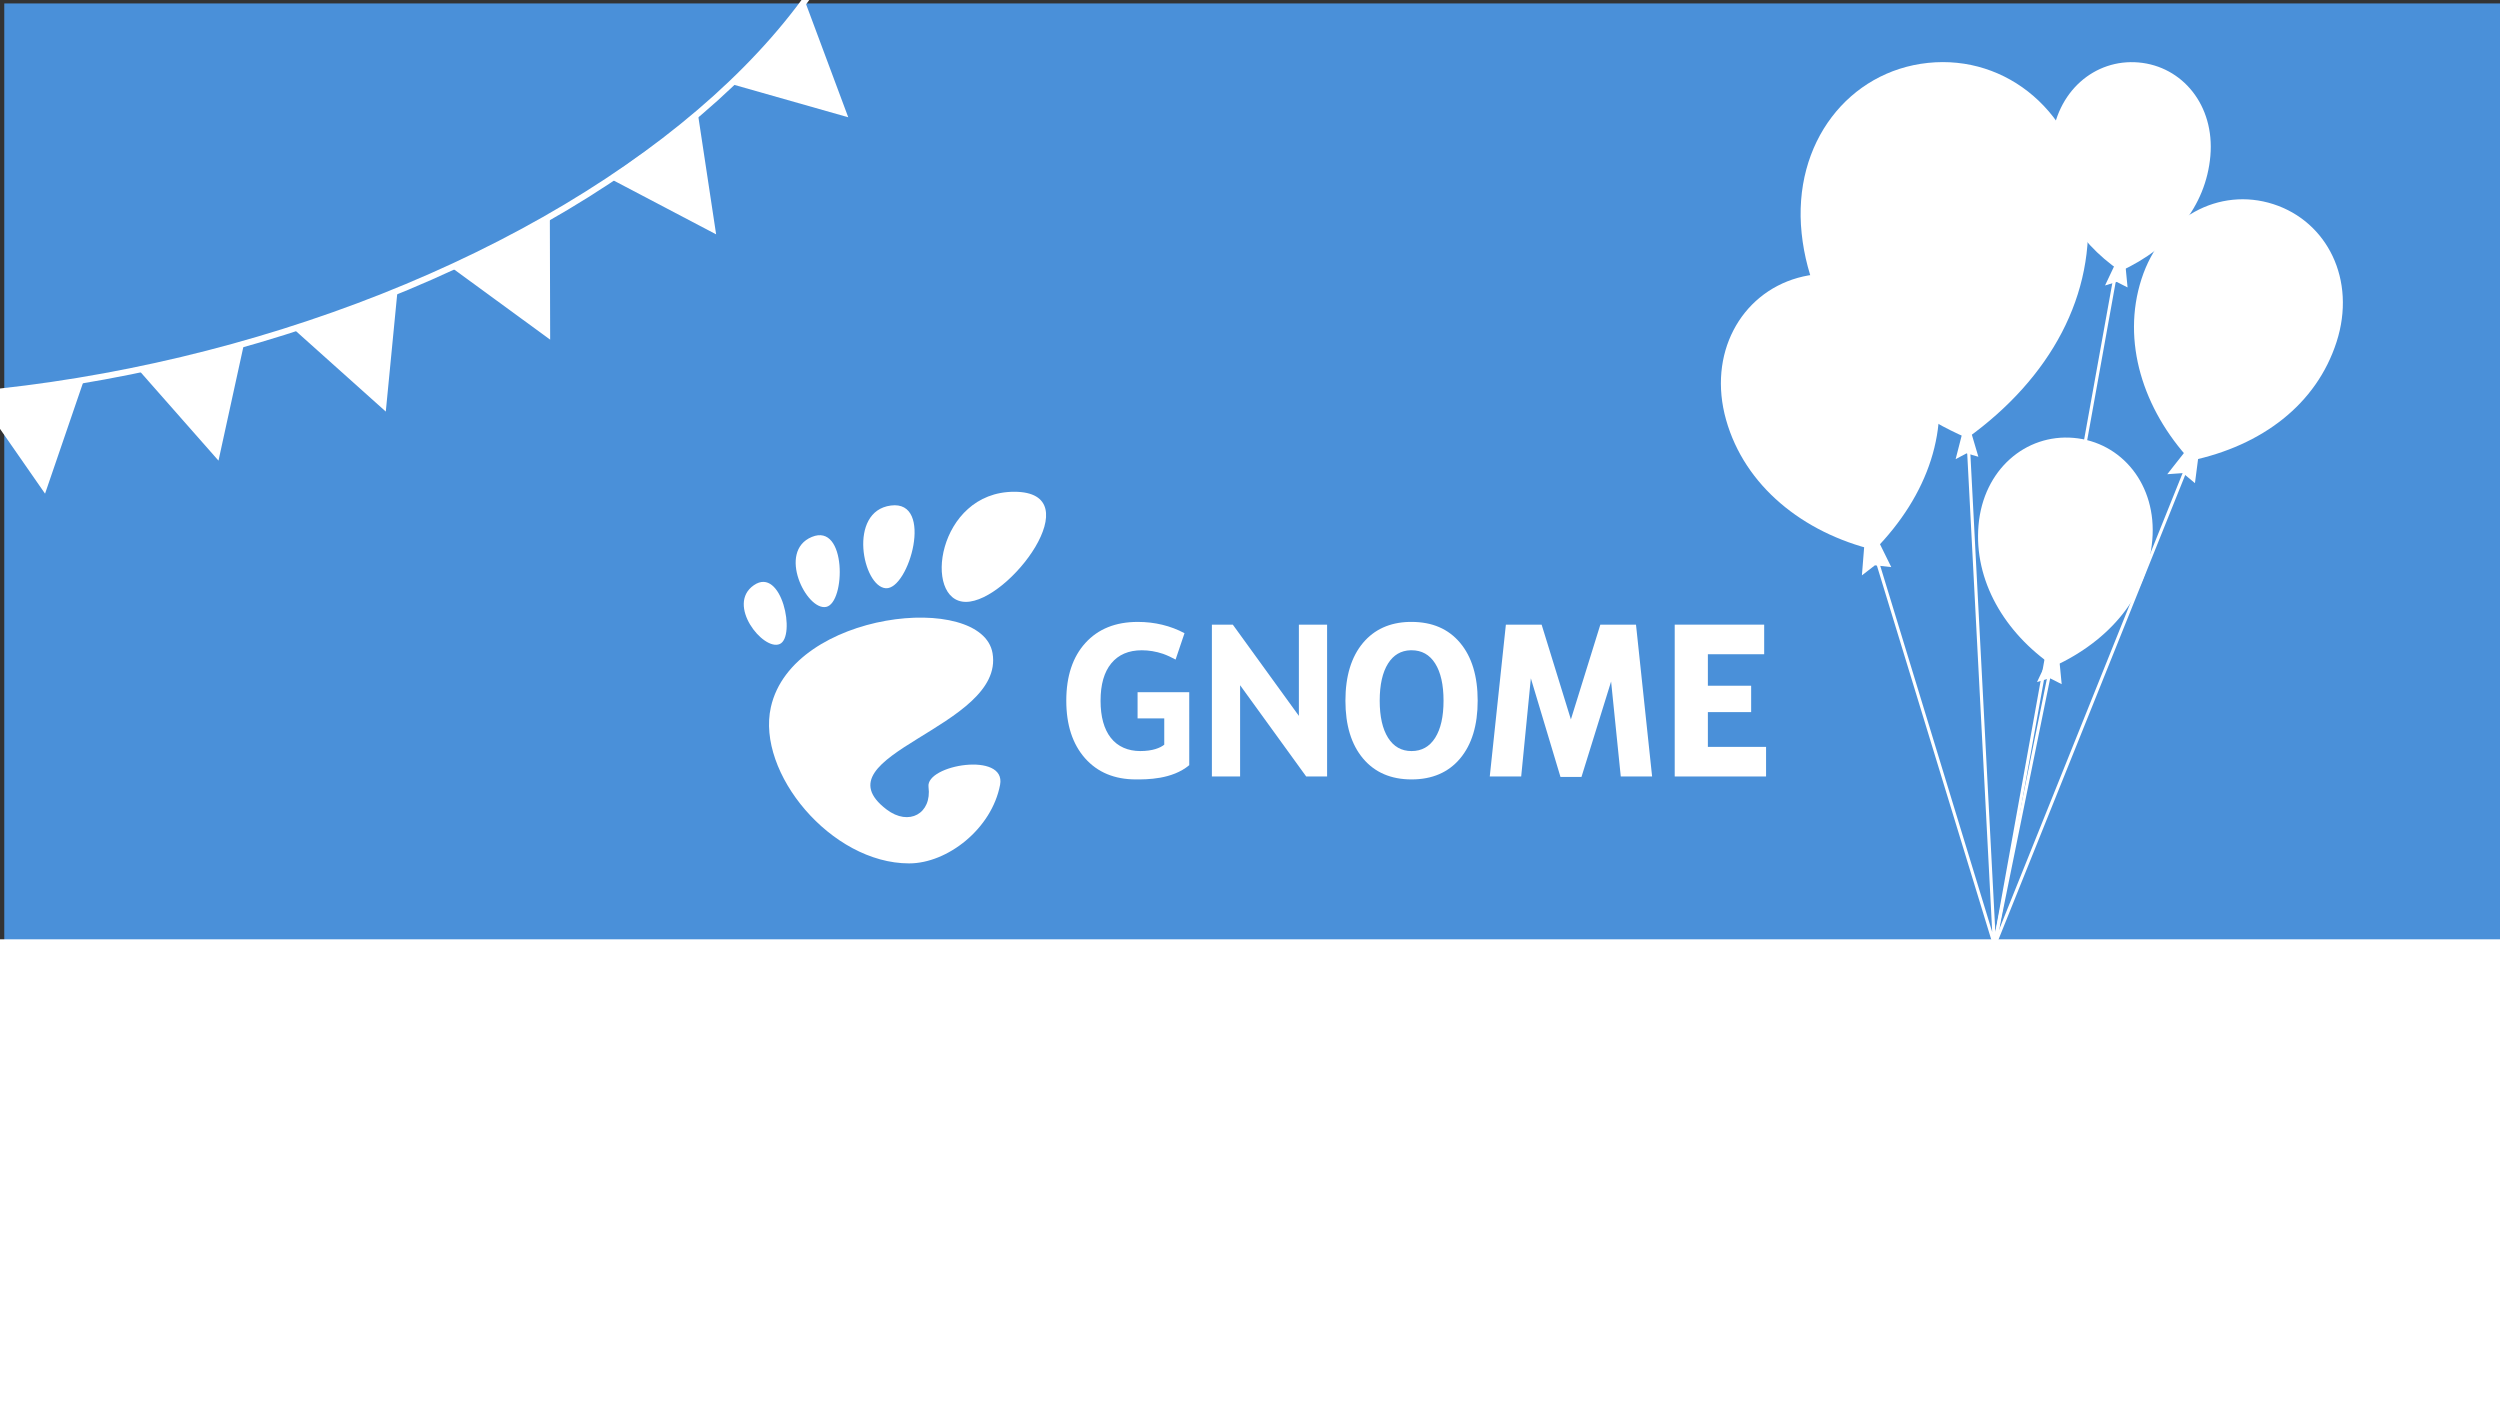 <?xml version="1.0" encoding="UTF-8" standalone="no"?>
<!-- Created with Inkscape (http://www.inkscape.org/) -->

<svg
   xmlns:dc="http://purl.org/dc/elements/1.1/"
   xmlns:cc="http://creativecommons.org/ns#"
   xmlns:rdf="http://www.w3.org/1999/02/22-rdf-syntax-ns#"
   xmlns:svg="http://www.w3.org/2000/svg"
   xmlns="http://www.w3.org/2000/svg"
   xmlns:sodipodi="http://sodipodi.sourceforge.net/DTD/sodipodi-0.dtd"
   xmlns:inkscape="http://www.inkscape.org/namespaces/inkscape"
   width="800"
   height="450"
   viewBox="0 0 800 450"
   version="1.1"
   id="svg34901"
   inkscape:version="0.92+devel unknown"
   sodipodi:docname="birthday-party-graphic.svg"
   inkscape:export-filename="/home/jimmac/src/git/gnome/gnome-marketing/events/guadec/2017/birthday-party-graphic.png"
   inkscape:export-xdpi="96"
   inkscape:export-ydpi="96">
  <rect x="0" y="0" width="800" height="450" fill="#333333" stroke="none"/>
  <defs
     id="defs34895" />
  <sodipodi:namedview
     id="base"
     pagecolor="#ffffff"
     bordercolor="#666666"
     borderopacity="1.0"
     inkscape:pageopacity="0.0"
     inkscape:pageshadow="2"
     inkscape:zoom="1"
     inkscape:cx="425.91171"
     inkscape:cy="210.23407"
     inkscape:document-units="px"
     inkscape:current-layer="g35778"
     showgrid="false"
     inkscape:snap-bbox="true"
     inkscape:bbox-paths="true"
     inkscape:bbox-nodes="true"
     inkscape:snap-nodes="false"
     units="px"
     fit-margin-top="0"
     fit-margin-left="0"
     fit-margin-right="0"
     fit-margin-bottom="0"
     inkscape:snap-global="true"
     inkscape:window-width="3440"
     inkscape:window-height="1376"
     inkscape:window-x="0"
     inkscape:window-y="27"
     inkscape:window-maximized="1"
     inkscape:document-rotation="0"
     borderlayer="true"
     inkscape:showpageshadow="false">
    <inkscape:grid
       type="xygrid"
       id="grid34914"
       originx="-10.583"
       originy="-13.229" />
  </sodipodi:namedview>
  <g
     inkscape:label="bg"
     inkscape:groupmode="layer"
     id="layer1"
     transform="translate(-10.583,-164.708)"
     style="display:inline" />
  <g
     inkscape:groupmode="layer"
     id="layer2"
     inkscape:label="stuff"
     style="display:none;opacity:1"
     transform="translate(-3.9468722e-7,-16.14)">
    <rect
       style="color:#000000;clip-rule:nonzero;display:inline;overflow:visible;visibility:visible;opacity:1;isolation:auto;mix-blend-mode:normal;color-interpolation:sRGB;color-interpolation-filters:linearRGB;solid-color:#000000;solid-opacity:1;fill:#4a90d9;fill-opacity:1;fill-rule:nonzero;stroke:#2e3436;stroke-width:0;stroke-linecap:round;stroke-linejoin:miter;stroke-miterlimit:4;stroke-dasharray:none;stroke-dashoffset:0;stroke-opacity:1;marker:none;color-rendering:auto;image-rendering:auto;shape-rendering:auto;text-rendering:auto;enable-background:accumulate"
       id="rect34917"
       width="211.667"
       height="134.938"
       x="8.9468722e-07"
       y="0.265" />
    <path
       style="color:#000000;clip-rule:nonzero;display:inline;overflow:visible;visibility:visible;opacity:1;isolation:auto;mix-blend-mode:normal;color-interpolation:sRGB;color-interpolation-filters:linearRGB;solid-color:#000000;solid-opacity:1;fill:#1c5288;fill-opacity:1;fill-rule:nonzero;stroke:#ffffff;stroke-width:0;stroke-linecap:round;stroke-linejoin:miter;stroke-miterlimit:4;stroke-dasharray:none;stroke-dashoffset:0;stroke-opacity:1;marker:none;color-rendering:auto;image-rendering:auto;shape-rendering:auto;text-rendering:auto;enable-background:accumulate"
       d="m 190.663,71.637 c -2.722,10.157 -11.091,17.249 -22.499,20.258 -8.089,-7.906 -12.077,-18.636 -9.356,-28.793 2.722,-10.157 11.785,-15.459 20.581,-13.102 8.796,2.357 13.995,11.48 11.273,21.637 z"
       id="path35466"
       inkscape:connector-curvature="0"
       sodipodi:nodetypes="scsss" />
    <path
       style="color:#000000;clip-rule:nonzero;display:inline;overflow:visible;visibility:visible;opacity:1;isolation:auto;mix-blend-mode:normal;color-interpolation:sRGB;color-interpolation-filters:linearRGB;solid-color:#000000;solid-opacity:1;fill:#1c5288;fill-opacity:1;fill-rule:nonzero;stroke:#ffffff;stroke-width:0;stroke-linecap:round;stroke-linejoin:miter;stroke-miterlimit:4;stroke-dasharray:none;stroke-dashoffset:0;stroke-opacity:1;marker:none;color-rendering:auto;image-rendering:auto;shape-rendering:auto;text-rendering:auto;enable-background:accumulate"
       d="m 167.815,91.189 1.004,0.269 -0.229,2.898 -1.132,-0.851 -1.406,0.171 z"
       id="rect35469"
       inkscape:connector-curvature="0"
       sodipodi:nodetypes="cccccc" />
    <g
       id="g35478"
       transform="matrix(0.467,-0.15,0.15,0.467,22.182,60.712)"
       style="fill:#3976c6;fill-opacity:1;stroke-width:2.038">
      <path
         style="color:#000000;clip-rule:nonzero;display:inline;overflow:visible;visibility:visible;opacity:1;isolation:auto;mix-blend-mode:normal;color-interpolation:sRGB;color-interpolation-filters:linearRGB;solid-color:#000000;solid-opacity:1;fill:#3976c6;fill-opacity:1;fill-rule:nonzero;stroke:#ffffff;stroke-width:0;stroke-linecap:round;stroke-linejoin:miter;stroke-miterlimit:4;stroke-dasharray:none;stroke-dashoffset:0;stroke-opacity:1;marker:none;color-rendering:auto;image-rendering:auto;shape-rendering:auto;text-rendering:auto;enable-background:accumulate"
         d="m 269.592,67.006 c 0,10.516 -6.249,19.532 -16.489,25.391 -9.859,-5.543 -16.489,-14.875 -16.489,-25.391 0,-10.516 7.382,-17.982 16.489,-17.982 9.107,1e-6 16.489,7.466 16.489,17.982 z"
         id="path35472"
         inkscape:connector-curvature="0"
         sodipodi:nodetypes="scsss" />
      <path
         style="color:#000000;clip-rule:nonzero;display:inline;overflow:visible;visibility:visible;opacity:1;isolation:auto;mix-blend-mode:normal;color-interpolation:sRGB;color-interpolation-filters:linearRGB;solid-color:#000000;solid-opacity:1;fill:#3976c6;fill-opacity:1;fill-rule:nonzero;stroke:#ffffff;stroke-width:0;stroke-linecap:round;stroke-linejoin:miter;stroke-miterlimit:4;stroke-dasharray:none;stroke-dashoffset:0;stroke-opacity:1;marker:none;color-rendering:auto;image-rendering:auto;shape-rendering:auto;text-rendering:auto;enable-background:accumulate"
         d="m 252.583,91.806 h 1.039 l 0.529,2.858 -1.313,-0.529 -1.313,0.529 z"
         id="path35474"
         inkscape:connector-curvature="0"
         sodipodi:nodetypes="cccccc" />
    </g>
    <g
       style="stroke-width:2.972"
       transform="matrix(0.327,-0.078,0.078,0.327,-69.205,11.699)"
       id="g35484">
      <path
         sodipodi:nodetypes="scsss"
         inkscape:connector-curvature="0"
         id="path35480"
         d="m 269.592,67.006 c 0,10.516 -6.249,19.532 -16.489,25.391 -9.859,-5.543 -16.489,-14.875 -16.489,-25.391 0,-10.516 7.382,-17.982 16.489,-17.982 9.107,1e-6 16.489,7.466 16.489,17.982 z"
         style="color:#000000;clip-rule:nonzero;display:inline;overflow:visible;visibility:visible;opacity:1;isolation:auto;mix-blend-mode:normal;color-interpolation:sRGB;color-interpolation-filters:linearRGB;solid-color:#000000;solid-opacity:1;fill:#1c5288;fill-opacity:1;fill-rule:nonzero;stroke:#ffffff;stroke-width:0;stroke-linecap:round;stroke-linejoin:miter;stroke-miterlimit:4;stroke-dasharray:none;stroke-dashoffset:0;stroke-opacity:1;marker:none;color-rendering:auto;image-rendering:auto;shape-rendering:auto;text-rendering:auto;enable-background:accumulate" />
      <path
         sodipodi:nodetypes="cccccc"
         inkscape:connector-curvature="0"
         id="path35482"
         d="m 252.583,91.806 h 1.039 l 0.529,2.858 -1.313,-0.529 -1.313,0.529 z"
         style="color:#000000;clip-rule:nonzero;display:inline;overflow:visible;visibility:visible;opacity:1;isolation:auto;mix-blend-mode:normal;color-interpolation:sRGB;color-interpolation-filters:linearRGB;solid-color:#000000;solid-opacity:1;fill:#1c5288;fill-opacity:1;fill-rule:nonzero;stroke:#ffffff;stroke-width:0;stroke-linecap:round;stroke-linejoin:miter;stroke-miterlimit:4;stroke-dasharray:none;stroke-dashoffset:0;stroke-opacity:1;marker:none;color-rendering:auto;image-rendering:auto;shape-rendering:auto;text-rendering:auto;enable-background:accumulate" />
    </g>
    <flowRoot
       xml:space="preserve"
       id="flowRoot35486"
       style="font-style:normal;font-weight:normal;font-size:40px;line-height:6px;font-family:sans-serif;letter-spacing:0px;word-spacing:0px;fill:#000000;fill-opacity:1;stroke:none;stroke-width:1px;stroke-linecap:butt;stroke-linejoin:miter;stroke-opacity:1"
       transform="matrix(0.256,0.068,-0.068,0.256,-36.868,-47.378)"><flowRegion
         id="flowRegion35488"><rect
           id="rect35490"
           width="217"
           height="94"
           x="850"
           y="216" /></flowRegion><flowPara
         id="flowPara35492"
         style="font-style:normal;font-variant:normal;font-weight:normal;font-stretch:normal;font-size:58.667px;font-family:'Source Sans Pro';-inkscape-font-specification:'Source Sans Pro';fill:#ffffff">20</flowPara></flowRoot>    <flowRoot
       transform="matrix(0.256,0.068,-0.068,0.256,-19.875,-47.418)"
       style="font-style:normal;font-weight:normal;font-size:40px;line-height:6px;font-family:sans-serif;letter-spacing:0px;word-spacing:0px;fill:#000000;fill-opacity:1;stroke:none;stroke-width:1px;stroke-linecap:butt;stroke-linejoin:miter;stroke-opacity:1"
       id="flowRoot35502"
       xml:space="preserve"><flowRegion
         id="flowRegion35498"><rect
           y="216"
           x="850"
           height="94"
           width="217"
           id="rect35496" /></flowRegion><flowPara
         style="font-style:normal;font-variant:normal;font-weight:normal;font-stretch:normal;font-size:24px;font-family:'Source Sans Pro';-inkscape-font-specification:'Source Sans Pro';fill:#ffffff"
         id="flowPara35500">th</flowPara></flowRoot>    <path
       sodipodi:nodetypes="scsss"
       inkscape:connector-curvature="0"
       id="path35504"
       d="m 30.947,118.978 c 1.234,4.607 5.03,7.823 10.204,9.187 3.668,-3.586 5.477,-8.452 4.243,-13.058 -1.234,-4.607 -5.345,-7.011 -9.334,-5.942 -3.989,1.069 -6.347,5.206 -5.113,9.813 z"
       style="color:#000000;clip-rule:nonzero;display:inline;overflow:visible;visibility:visible;opacity:1;isolation:auto;mix-blend-mode:normal;color-interpolation:sRGB;color-interpolation-filters:linearRGB;solid-color:#000000;solid-opacity:1;fill:#3976c6;fill-opacity:1;fill-rule:nonzero;stroke:#ffffff;stroke-width:0;stroke-linecap:round;stroke-linejoin:miter;stroke-miterlimit:4;stroke-dasharray:none;stroke-dashoffset:0;stroke-opacity:1;marker:none;color-rendering:auto;image-rendering:auto;shape-rendering:auto;text-rendering:auto;enable-background:accumulate" />
    <path
       sodipodi:nodetypes="cccccc"
       inkscape:connector-curvature="0"
       id="path35506"
       d="m 41.309,127.845 -0.455,0.122 0.104,1.314 0.513,-0.386 0.637,0.078 z"
       style="color:#000000;clip-rule:nonzero;display:inline;overflow:visible;visibility:visible;opacity:1;isolation:auto;mix-blend-mode:normal;color-interpolation:sRGB;color-interpolation-filters:linearRGB;solid-color:#000000;solid-opacity:1;fill:#3976c6;fill-opacity:1;fill-rule:nonzero;stroke:#ffffff;stroke-width:0;stroke-linecap:round;stroke-linejoin:miter;stroke-miterlimit:4;stroke-dasharray:none;stroke-dashoffset:0;stroke-opacity:1;marker:none;color-rendering:auto;image-rendering:auto;shape-rendering:auto;text-rendering:auto;enable-background:accumulate" />
    <g
       style="fill:#1c5288;fill-opacity:1;stroke-width:4.494"
       transform="matrix(-0.212,-0.068,-0.068,0.212,107.355,114.023)"
       id="g35512">
      <path
         sodipodi:nodetypes="scsss"
         inkscape:connector-curvature="0"
         id="path35508"
         d="m 269.592,67.006 c 0,10.516 -6.249,19.532 -16.489,25.391 -9.859,-5.543 -16.489,-14.875 -16.489,-25.391 0,-10.516 7.382,-17.982 16.489,-17.982 9.107,1e-6 16.489,7.466 16.489,17.982 z"
         style="color:#000000;clip-rule:nonzero;display:inline;overflow:visible;visibility:visible;opacity:1;isolation:auto;mix-blend-mode:normal;color-interpolation:sRGB;color-interpolation-filters:linearRGB;solid-color:#000000;solid-opacity:1;fill:#1c5288;fill-opacity:1;fill-rule:nonzero;stroke:#ffffff;stroke-width:0;stroke-linecap:round;stroke-linejoin:miter;stroke-miterlimit:4;stroke-dasharray:none;stroke-dashoffset:0;stroke-opacity:1;marker:none;color-rendering:auto;image-rendering:auto;shape-rendering:auto;text-rendering:auto;enable-background:accumulate" />
      <path
         sodipodi:nodetypes="cccccc"
         inkscape:connector-curvature="0"
         id="path35510"
         d="m 252.583,91.806 h 1.039 l 0.529,2.858 -1.313,-0.529 -1.313,0.529 z"
         style="color:#000000;clip-rule:nonzero;display:inline;overflow:visible;visibility:visible;opacity:1;isolation:auto;mix-blend-mode:normal;color-interpolation:sRGB;color-interpolation-filters:linearRGB;solid-color:#000000;solid-opacity:1;fill:#1c5288;fill-opacity:1;fill-rule:nonzero;stroke:#ffffff;stroke-width:0;stroke-linecap:round;stroke-linejoin:miter;stroke-miterlimit:4;stroke-dasharray:none;stroke-dashoffset:0;stroke-opacity:1;marker:none;color-rendering:auto;image-rendering:auto;shape-rendering:auto;text-rendering:auto;enable-background:accumulate" />
    </g>
    <path
       style="color:#000000;clip-rule:nonzero;display:inline;overflow:visible;visibility:visible;opacity:1;isolation:auto;mix-blend-mode:normal;color-interpolation:sRGB;color-interpolation-filters:linearRGB;solid-color:#000000;solid-opacity:1;fill:#2a5997;fill-opacity:1;fill-rule:nonzero;stroke:#ffffff;stroke-width:0;stroke-linecap:round;stroke-linejoin:miter;stroke-miterlimit:4;stroke-dasharray:none;stroke-dashoffset:0;stroke-opacity:1;marker:none;color-rendering:auto;image-rendering:auto;shape-rendering:auto;text-rendering:auto;enable-background:accumulate"
       d="M -0.491,42.559 11.228,40.923 6.985,53.322 Z"
       id="rect35521"
       inkscape:connector-curvature="0"
       sodipodi:nodetypes="cccc" />
    <path
       sodipodi:nodetypes="cccc"
       inkscape:connector-curvature="0"
       id="path35524"
       d="m 17.04,40.051 11.456,-2.966 -2.797,12.803 z"
       style="color:#000000;clip-rule:nonzero;display:inline;overflow:visible;visibility:visible;opacity:1;isolation:auto;mix-blend-mode:normal;color-interpolation:sRGB;color-interpolation-filters:linearRGB;solid-color:#000000;solid-opacity:1;fill:#3976c6;fill-opacity:1;fill-rule:nonzero;stroke:#ffffff;stroke-width:0;stroke-linecap:round;stroke-linejoin:miter;stroke-miterlimit:4;stroke-dasharray:none;stroke-dashoffset:0;stroke-opacity:1;marker:none;color-rendering:auto;image-rendering:auto;shape-rendering:auto;text-rendering:auto;enable-background:accumulate" />
    <path
       style="color:#000000;clip-rule:nonzero;display:inline;overflow:visible;visibility:visible;opacity:1;isolation:auto;mix-blend-mode:normal;color-interpolation:sRGB;color-interpolation-filters:linearRGB;solid-color:#000000;solid-opacity:1;fill:#2a5997;fill-opacity:1;fill-rule:nonzero;stroke:#ffffff;stroke-width:0;stroke-linecap:round;stroke-linejoin:miter;stroke-miterlimit:4;stroke-dasharray:none;stroke-dashoffset:0;stroke-opacity:1;marker:none;color-rendering:auto;image-rendering:auto;shape-rendering:auto;text-rendering:auto;enable-background:accumulate"
       d="M 34.018,35.151 45.043,30.853 43.777,43.896 Z"
       id="path35526"
       inkscape:connector-curvature="0"
       sodipodi:nodetypes="cccc" />
    <path
       sodipodi:nodetypes="cccc"
       inkscape:connector-curvature="0"
       id="path35528"
       d="M 50.92,28.402 61.465,23.032 61.498,36.137 Z"
       style="color:#000000;clip-rule:nonzero;display:inline;overflow:visible;visibility:visible;opacity:1;isolation:auto;mix-blend-mode:normal;color-interpolation:sRGB;color-interpolation-filters:linearRGB;solid-color:#000000;solid-opacity:1;fill:#3976c6;fill-opacity:1;fill-rule:nonzero;stroke:#ffffff;stroke-width:0;stroke-linecap:round;stroke-linejoin:miter;stroke-miterlimit:4;stroke-dasharray:none;stroke-dashoffset:0;stroke-opacity:1;marker:none;color-rendering:auto;image-rendering:auto;shape-rendering:auto;text-rendering:auto;enable-background:accumulate" />
    <path
       style="color:#000000;clip-rule:nonzero;display:inline;overflow:visible;visibility:visible;opacity:1;isolation:auto;mix-blend-mode:normal;color-interpolation:sRGB;color-interpolation-filters:linearRGB;solid-color:#000000;solid-opacity:1;fill:#2a5997;fill-opacity:1;fill-rule:nonzero;stroke:#ffffff;stroke-width:0;stroke-linecap:round;stroke-linejoin:miter;stroke-miterlimit:4;stroke-dasharray:none;stroke-dashoffset:0;stroke-opacity:1;marker:none;color-rendering:auto;image-rendering:auto;shape-rendering:auto;text-rendering:auto;enable-background:accumulate"
       d="m 68.319,18.944 9.642,-6.86 1.958,12.958 z"
       id="path35530"
       inkscape:connector-curvature="0"
       sodipodi:nodetypes="cccc" />
    <path
       sodipodi:nodetypes="cccc"
       inkscape:connector-curvature="0"
       id="path35532"
       d="M 81.233,8.677 89.833,0.548 93.565,13.11 Z"
       style="color:#000000;clip-rule:nonzero;display:inline;overflow:visible;visibility:visible;opacity:1;isolation:auto;mix-blend-mode:normal;color-interpolation:sRGB;color-interpolation-filters:linearRGB;solid-color:#000000;solid-opacity:1;fill:#3976c6;fill-opacity:1;fill-rule:nonzero;stroke:#ffffff;stroke-width:0;stroke-linecap:round;stroke-linejoin:miter;stroke-miterlimit:4;stroke-dasharray:none;stroke-dashoffset:0;stroke-opacity:1;marker:none;color-rendering:auto;image-rendering:auto;shape-rendering:auto;text-rendering:auto;enable-background:accumulate" />
    <ellipse
       style="color:#000000;clip-rule:nonzero;display:inline;overflow:visible;visibility:visible;opacity:1;isolation:auto;mix-blend-mode:normal;color-interpolation:sRGB;color-interpolation-filters:linearRGB;solid-color:#000000;solid-opacity:1;fill:none;fill-opacity:1;fill-rule:nonzero;stroke:#ffffff;stroke-width:1.058;stroke-linecap:round;stroke-linejoin:miter;stroke-miterlimit:4;stroke-dasharray:none;stroke-dashoffset:0;stroke-opacity:1;marker:none;color-rendering:auto;image-rendering:auto;shape-rendering:auto;text-rendering:auto;enable-background:accumulate"
       id="path35462"
       cx="9.349"
       cy="-8.265"
       rx="93.738"
       ry="50.838"
       transform="rotate(-13.387)" />
    <path
       style="color:#000000;clip-rule:nonzero;display:inline;overflow:visible;visibility:visible;opacity:1;isolation:auto;mix-blend-mode:normal;color-interpolation:sRGB;color-interpolation-filters:linearRGB;solid-color:#000000;solid-opacity:1;fill:#3673c6;fill-opacity:1;fill-rule:nonzero;stroke:#ffffff;stroke-width:0;stroke-linecap:round;stroke-linejoin:miter;stroke-miterlimit:4;stroke-dasharray:none;stroke-dashoffset:0;stroke-opacity:1;marker:none;color-rendering:auto;image-rendering:auto;shape-rendering:auto;text-rendering:auto;enable-background:accumulate"
       d="m 183.921,33.971 14.514,0.374 -7.618,13.831 z"
       id="rect35534"
       inkscape:connector-curvature="0"
       sodipodi:nodetypes="cccc" />
    <path
       style="color:#000000;clip-rule:nonzero;display:inline;overflow:visible;visibility:visible;opacity:1;isolation:auto;mix-blend-mode:normal;color-interpolation:sRGB;color-interpolation-filters:linearRGB;solid-color:#000000;solid-opacity:1;fill:#2a5997;fill-opacity:1;fill-rule:nonzero;stroke:#ffffff;stroke-width:0;stroke-linecap:round;stroke-linejoin:miter;stroke-miterlimit:4;stroke-dasharray:none;stroke-dashoffset:0;stroke-opacity:1;marker:none;color-rendering:auto;image-rendering:auto;shape-rendering:auto;text-rendering:auto;enable-background:accumulate"
       d="m 165.124,31.546 14.386,1.96 -9.086,12.914 z"
       id="path35541"
       inkscape:connector-curvature="0"
       sodipodi:nodetypes="cccc" />
    <path
       sodipodi:nodetypes="cccc"
       inkscape:connector-curvature="0"
       id="path35543"
       d="m 144.315,27.014 14.159,3.213 -10.183,12.069 z"
       style="color:#000000;clip-rule:nonzero;display:inline;overflow:visible;visibility:visible;opacity:1;isolation:auto;mix-blend-mode:normal;color-interpolation:sRGB;color-interpolation-filters:linearRGB;solid-color:#000000;solid-opacity:1;fill:#3673c6;fill-opacity:1;fill-rule:nonzero;stroke:#ffffff;stroke-width:0;stroke-linecap:round;stroke-linejoin:miter;stroke-miterlimit:4;stroke-dasharray:none;stroke-dashoffset:0;stroke-opacity:1;marker:none;color-rendering:auto;image-rendering:auto;shape-rendering:auto;text-rendering:auto;enable-background:accumulate" />
    <path
       style="color:#000000;clip-rule:nonzero;display:inline;overflow:visible;visibility:visible;opacity:1;isolation:auto;mix-blend-mode:normal;color-interpolation:sRGB;color-interpolation-filters:linearRGB;solid-color:#000000;solid-opacity:1;fill:#2a5997;fill-opacity:1;fill-rule:nonzero;stroke:#ffffff;stroke-width:0;stroke-linecap:round;stroke-linejoin:miter;stroke-miterlimit:4;stroke-dasharray:none;stroke-dashoffset:0;stroke-opacity:1;marker:none;color-rendering:auto;image-rendering:auto;shape-rendering:auto;text-rendering:auto;enable-background:accumulate"
       d="m 124.089,20.37 13.82,4.45 -11.208,11.123 z"
       id="path35545"
       inkscape:connector-curvature="0"
       sodipodi:nodetypes="cccc" />
    <path
       sodipodi:nodetypes="cccc"
       inkscape:connector-curvature="0"
       id="path35547"
       d="m 105.184,12.596 13.329,5.757 -12.225,9.995 z"
       style="color:#000000;clip-rule:nonzero;display:inline;overflow:visible;visibility:visible;opacity:1;isolation:auto;mix-blend-mode:normal;color-interpolation:sRGB;color-interpolation-filters:linearRGB;solid-color:#000000;solid-opacity:1;fill:#3673c6;fill-opacity:1;fill-rule:nonzero;stroke:#ffffff;stroke-width:0;stroke-linecap:round;stroke-linejoin:miter;stroke-miterlimit:4;stroke-dasharray:none;stroke-dashoffset:0;stroke-opacity:1;marker:none;color-rendering:auto;image-rendering:auto;shape-rendering:auto;text-rendering:auto;enable-background:accumulate" />
    <path
       style="color:#000000;clip-rule:nonzero;display:inline;overflow:visible;visibility:visible;opacity:1;isolation:auto;mix-blend-mode:normal;color-interpolation:sRGB;color-interpolation-filters:linearRGB;solid-color:#000000;solid-opacity:1;fill:#2a5997;fill-opacity:1;fill-rule:nonzero;stroke:#ffffff;stroke-width:0;stroke-linecap:round;stroke-linejoin:miter;stroke-miterlimit:4;stroke-dasharray:none;stroke-dashoffset:0;stroke-opacity:1;marker:none;color-rendering:auto;image-rendering:auto;shape-rendering:auto;text-rendering:auto;enable-background:accumulate"
       d="M 88.331,2.592 100.735,10.138 87.245,18.345 Z"
       id="path35549"
       inkscape:connector-curvature="0"
       sodipodi:nodetypes="cccc" />
    <path
       sodipodi:nodetypes="cccc"
       inkscape:connector-curvature="0"
       id="path35551"
       d="M 71.973,-7.499 84.459,-0.09 71.059,8.265 Z"
       style="color:#000000;clip-rule:nonzero;display:inline;overflow:visible;visibility:visible;opacity:1;isolation:auto;mix-blend-mode:normal;color-interpolation:sRGB;color-interpolation-filters:linearRGB;solid-color:#000000;solid-opacity:1;fill:#3673c6;fill-opacity:1;fill-rule:nonzero;stroke:#ffffff;stroke-width:0;stroke-linecap:round;stroke-linejoin:miter;stroke-miterlimit:4;stroke-dasharray:none;stroke-dashoffset:0;stroke-opacity:1;marker:none;color-rendering:auto;image-rendering:auto;shape-rendering:auto;text-rendering:auto;enable-background:accumulate" />
    <ellipse
       transform="matrix(0.968,0.253,-0.323,0.947,0,0)"
       ry="53.702"
       rx="110.659"
       cy="-64.343"
       cx="146.882"
       id="ellipse35464"
       style="color:#000000;clip-rule:nonzero;display:inline;overflow:visible;visibility:visible;opacity:1;isolation:auto;mix-blend-mode:normal;color-interpolation:sRGB;color-interpolation-filters:linearRGB;solid-color:#000000;solid-opacity:1;fill:none;fill-opacity:1;fill-rule:nonzero;stroke:#ffffff;stroke-width:1.06;stroke-linecap:round;stroke-linejoin:miter;stroke-miterlimit:4;stroke-dasharray:none;stroke-dashoffset:0;stroke-opacity:1;marker:none;color-rendering:auto;image-rendering:auto;shape-rendering:auto;text-rendering:auto;enable-background:accumulate" />
    <g
       id="g64"
       style="fill:#ffffff;fill-opacity:1;fill-rule:nonzero;stroke:none;stroke-width:2.521;stroke-miterlimit:4"
       transform="matrix(0.331,0,0,0.331,15.013,54.378)">
      <g
         id="g62"
         style="fill:#ffffff;fill-opacity:1;stroke-width:2.521">
        <path
           inkscape:connector-curvature="0"
           id="path52"
           style="fill:#ffffff;fill-opacity:1;stroke-width:2.521"
           d="M 86.068,0 C 61.466,0 56.851,35.041 70.691,35.041 84.529,35.041 110.671,0 86.068,0 Z" />
        <path
           inkscape:connector-curvature="0"
           id="path54"
           style="fill:#ffffff;fill-opacity:1;stroke-width:2.521"
           d="M 45.217,30.699 C 52.586,31.149 60.671,2.577 46.821,4.374 32.976,6.171 37.845,30.249 45.217,30.699 Z" />
        <path
           inkscape:connector-curvature="0"
           id="path56"
           style="fill:#ffffff;fill-opacity:1;stroke-width:2.521"
           d="M 11.445,48.453 C 16.686,46.146 12.12,23.581 3.208,29.735 -5.7,35.89 6.204,50.759 11.445,48.453 Z" />
        <path
           inkscape:connector-curvature="0"
           id="path58"
           style="fill:#ffffff;fill-opacity:1;stroke-width:2.521"
           d="M 26.212,36.642 C 32.451,35.37 32.793,9.778 21.667,14.369 10.539,18.961 19.978,37.916 26.212,36.642 Z" />
        <path
           inkscape:connector-curvature="0"
           id="path60"
           style="fill:#ffffff;fill-opacity:1;stroke-width:2.521"
           d="m 58.791,93.913 c 1.107,8.454 -6.202,12.629 -13.36,7.179 C 22.644,83.743 83.16,75.088 79.171,51.386 75.86,31.712 15.495,37.769 8.621,68.553 3.968,89.374 27.774,118.26 52.614,118.26 c 12.22,0 26.315,-11.034 28.952,-25.012 C 83.58,82.589 57.867,86.86 58.791,93.913 Z" />
      </g>
    </g>
    <path
       d="m 85.102,68.086 c -2.051,0.055 -3.67,0.792 -4.861,2.206 -1.233,1.471 -1.854,3.504 -1.854,6.096 0,2.585 0.62,4.612 1.854,6.083 1.239,1.471 2.941,2.206 5.111,2.206 2.176,0 3.882,-0.735 5.116,-2.206 1.233,-1.471 1.849,-3.498 1.849,-6.083 -1.4e-5,-2.592 -0.616,-4.625 -1.849,-6.096 -1.233,-1.471 -2.939,-2.206 -5.116,-2.206 -0.085,0 -0.167,-0.002 -0.25,0 z m 0.153,2.986 c 0.033,-0.001 0.064,0 0.098,0 1.07,1.4e-5 1.899,0.463 2.486,1.391 0.586,0.928 0.882,2.239 0.882,3.924 0,1.678 -0.296,2.979 -0.882,3.907 -0.586,0.928 -1.416,1.396 -2.486,1.396 -1.064,0 -1.887,-0.467 -2.473,-1.396 -0.586,-0.928 -0.882,-2.229 -0.882,-3.907 0,-1.685 0.296,-2.995 0.882,-3.924 0.568,-0.899 1.359,-1.363 2.375,-1.391 z"
       style="font-style:normal;font-variant:normal;font-weight:bold;font-stretch:normal;font-size:148.7px;line-height:125%;font-family:'Bitstream Vera Sans';text-align:start;writing-mode:lr-tb;text-anchor:start;fill:#ffffff;fill-opacity:1;stroke:none;stroke-width:0.342pt;stroke-linecap:butt;stroke-linejoin:miter;stroke-opacity:1"
       id="path66"
       inkscape:connector-curvature="0" />
    <path
       d="m 61.936,83.177 c -1.806,1.517 -4.494,1.5 -5.614,1.5 -2.255,0 -4.042,-0.743 -5.36,-2.228 -1.318,-1.492 -1.977,-3.513 -1.977,-6.062 0,-2.578 0.671,-4.606 2.013,-6.084 1.342,-1.478 3.18,-2.217 5.514,-2.217 0.901,1.4e-5 1.762,0.1 2.585,0.3 0.828,0.2 1.608,0.496 2.34,0.889 l -0.939,2.777 c -0.411,-0.225 -0.882,-0.447 -1.319,-0.603 -0.744,-0.25 -1.49,-0.375 -2.24,-0.375 -1.391,1.3e-5 -2.464,0.461 -3.219,1.382 -0.75,0.914 -1.125,2.224 -1.125,3.931 0,1.692 0.363,2.999 1.088,3.92 0.725,0.921 1.816,1.382 3.092,1.382 1.297,0 2.1,-0.327 2.529,-0.671 v -2.767 h -2.81 v -2.763 h 5.441"
       style="font-style:normal;font-variant:normal;font-weight:bold;font-stretch:normal;font-size:148.7px;line-height:125%;font-family:'Bitstream Vera Sans';text-align:start;writing-mode:lr-tb;text-anchor:start;fill:#ffffff;fill-opacity:1;stroke:none;stroke-width:0.342pt;stroke-linecap:butt;stroke-linejoin:miter;stroke-opacity:1"
       id="path68"
       inkscape:connector-curvature="0" />
    <path
       d="m 64.322,68.374 h 2.203 l 6.96,9.611 v -9.611 h 2.971 v 15.992 h -2.203 l -6.96,-9.611 v 9.611 H 64.322 V 68.374"
       style="font-style:normal;font-variant:normal;font-weight:bold;font-stretch:normal;font-size:148.7px;line-height:125%;font-family:'Bitstream Vera Sans';text-align:start;writing-mode:lr-tb;text-anchor:start;fill:#ffffff;fill-opacity:1;stroke:none;stroke-width:0.342pt;stroke-linecap:butt;stroke-linejoin:miter;stroke-opacity:1"
       id="path70"
       inkscape:connector-curvature="0" />
    <path
       d="m 94.609,68.374 h 4.444 l 3.083,9.983 3.101,-9.983 h 3.756 l 1.697,15.992 h -3.301 l -1.018,-10 -3.12,10.048 h -2.213 L 97.919,74.027 96.901,84.366 h -3.31 l 1.697,-15.992"
       style="font-style:normal;font-variant:normal;font-weight:bold;font-stretch:normal;font-size:148.7px;line-height:125%;font-family:'Bitstream Vera Sans';text-align:start;writing-mode:lr-tb;text-anchor:start;fill:#ffffff;fill-opacity:1;stroke:none;stroke-width:0.342pt;stroke-linecap:butt;stroke-linejoin:miter;stroke-opacity:1"
       id="path72"
       inkscape:connector-curvature="0" />
    <path
       d="m 113.073,68.374 h 9.422 v 3.117 h -5.931 v 3.317 h 4.559 v 2.778 h -4.559 v 3.663 h 6.13 v 3.117 h -9.622 V 68.374"
       style="font-style:normal;font-variant:normal;font-weight:bold;font-stretch:normal;font-size:148.7px;line-height:125%;font-family:'Bitstream Vera Sans';text-align:start;writing-mode:lr-tb;text-anchor:start;fill:#ffffff;fill-opacity:1;stroke:none;stroke-width:0.342pt;stroke-linecap:butt;stroke-linejoin:miter;stroke-opacity:1"
       id="path74"
       inkscape:connector-curvature="0" />
    <flowRoot
       transform="matrix(0.524,0,0,0.524,-68.604,-76.401)"
       style="font-style:normal;font-weight:normal;font-size:40px;line-height:6px;font-family:sans-serif;letter-spacing:0px;word-spacing:0px;fill:#ffffff;fill-opacity:1;stroke:none;stroke-width:0.505px;stroke-linecap:butt;stroke-linejoin:miter;stroke-opacity:1"
       id="flowRoot35593"
       xml:space="preserve"><flowRegion
         style="fill:#ffffff;stroke-width:0.505px"
         id="flowRegion35595"><rect
           style="fill:#ffffff;stroke-width:0.505px"
           y="352"
           x="271"
           height="95"
           width="445"
           id="rect35597" /></flowRegion><flowPara
         style="font-style:normal;font-variant:normal;font-weight:normal;font-stretch:normal;font-size:53.333px;font-family:'Source Sans Pro';-inkscape-font-specification:'Source Sans Pro';fill:#ffffff;stroke-width:0.255px"
         id="flowPara35599">Birthday!</flowPara></flowRoot>    <flowRoot
       xml:space="preserve"
       id="flowRoot35616"
       style="font-style:normal;font-weight:normal;font-size:40px;line-height:6px;font-family:sans-serif;letter-spacing:0px;word-spacing:0px;fill:#ffffff;fill-opacity:1;stroke:none;stroke-width:0.606px;stroke-linecap:butt;stroke-linejoin:miter;stroke-opacity:1"
       transform="matrix(0.436,0,0,0.436,5.673,-76.217)"><flowRegion
         id="flowRegion35612"
         style="fill:#ffffff;stroke-width:0.606px"><rect
           id="rect35610"
           width="445"
           height="95"
           x="271"
           y="352"
           style="fill:#ffffff;stroke-width:0.606px" /></flowRegion><flowPara
         id="flowPara35614"
         style="font-style:normal;font-variant:normal;font-weight:normal;font-stretch:normal;font-size:53.333px;font-family:'Source Sans Pro';-inkscape-font-specification:'Source Sans Pro';fill:#ffffff;stroke-width:0.306px">'s</flowPara></flowRoot>  </g>
  <g
     transform="translate(-3.9468722e-7,-16.14)"
     style="display:inline;opacity:1"
     inkscape:label="stuff copy"
     id="g35778"
     inkscape:groupmode="layer">
    <rect
       y="17.242"
       x="1.367"
       height="450.199"
       width="800.354"
       id="rect35664"
       style="color:#000000;clip-rule:nonzero;display:inline;overflow:visible;visibility:visible;opacity:1;isolation:auto;mix-blend-mode:normal;color-interpolation:sRGB;color-interpolation-filters:linearRGB;solid-color:#000000;solid-opacity:1;fill:#4a90d9;fill-opacity:1;fill-rule:nonzero;stroke:#2e3436;stroke-width:0;stroke-linecap:round;stroke-linejoin:miter;stroke-miterlimit:4;stroke-dasharray:none;stroke-dashoffset:0;stroke-opacity:1;marker:none;color-rendering:auto;image-rendering:auto;shape-rendering:auto;text-rendering:auto;enable-background:accumulate" />
    <g
       id="g1474"
       transform="matrix(3.531,-1.353,1.353,3.531,-47.249,158.222)"
       style="stroke-width:0.264">
      <path
         style="color:#000000;clip-rule:nonzero;display:inline;overflow:visible;visibility:visible;opacity:1;isolation:auto;mix-blend-mode:normal;color-interpolation:sRGB;color-interpolation-filters:linearRGB;solid-color:#000000;solid-opacity:1;fill:#ffffff;fill-opacity:1;fill-rule:nonzero;stroke:#ffffff;stroke-width:0;stroke-linecap:round;stroke-linejoin:miter;stroke-miterlimit:4;stroke-dasharray:none;stroke-dashoffset:0;stroke-opacity:1;marker:none;color-rendering:auto;image-rendering:auto;shape-rendering:auto;text-rendering:auto;enable-background:accumulate"
         d="m 183.865,48.66 c -2.003,7.476 -8.163,12.696 -16.56,14.91 -5.954,-5.819 -8.89,-13.717 -6.886,-21.193 2.003,-7.476 8.674,-11.378 15.149,-9.643 6.475,1.735 10.301,8.45 8.298,15.926 z"
         id="path35666"
         inkscape:connector-curvature="0"
         sodipodi:nodetypes="scsss" />
      <path
         style="color:#000000;clip-rule:nonzero;display:inline;overflow:visible;visibility:visible;opacity:1;isolation:auto;mix-blend-mode:normal;color-interpolation:sRGB;color-interpolation-filters:linearRGB;solid-color:#000000;solid-opacity:1;fill:#ffffff;fill-opacity:1;fill-rule:nonzero;stroke:#ffffff;stroke-width:0;stroke-linecap:round;stroke-linejoin:miter;stroke-miterlimit:4;stroke-dasharray:none;stroke-dashoffset:0;stroke-opacity:1;marker:none;color-rendering:auto;image-rendering:auto;shape-rendering:auto;text-rendering:auto;enable-background:accumulate"
         d="m 167.048,63.052 0.739,0.198 -0.168,2.133 -0.833,-0.626 -1.035,0.126 z"
         id="path35668"
         inkscape:connector-curvature="0"
         sodipodi:nodetypes="cccccc" />
    </g>
    <g
       style="fill:#ffffff;fill-opacity:1;stroke-width:0.479"
       transform="matrix(2.008,-0.566,0.566,2.008,39.301,149.87)"
       id="g35674"
       inkscape:transform-center-x="13.222908"
       inkscape:transform-center-y="-175.37668">
      <path
         sodipodi:nodetypes="scsss"
         inkscape:connector-curvature="0"
         id="path35670"
         d="m 269.592,67.006 c 0,10.516 -6.249,19.532 -16.489,25.391 -9.859,-5.543 -16.489,-14.875 -16.489,-25.391 0,-10.516 7.382,-17.982 16.489,-17.982 9.107,1e-6 16.489,7.466 16.489,17.982 z"
         style="color:#000000;clip-rule:nonzero;display:inline;overflow:visible;visibility:visible;opacity:1;isolation:auto;mix-blend-mode:normal;color-interpolation:sRGB;color-interpolation-filters:linearRGB;solid-color:#000000;solid-opacity:1;fill:#ffffff;fill-opacity:1;fill-rule:nonzero;stroke:#ffffff;stroke-width:0;stroke-linecap:round;stroke-linejoin:miter;stroke-miterlimit:4;stroke-dasharray:none;stroke-dashoffset:0;stroke-opacity:1;marker:none;color-rendering:auto;image-rendering:auto;shape-rendering:auto;text-rendering:auto;enable-background:accumulate" />
      <path
         sodipodi:nodetypes="cccccc"
         inkscape:connector-curvature="0"
         id="path35672"
         d="m 252.078,90.525 h 1.852 l 0.943,5.093 -2.34,-0.943 -2.34,0.943 z"
         style="color:#000000;clip-rule:nonzero;display:inline;overflow:visible;visibility:visible;opacity:1;isolation:auto;mix-blend-mode:normal;color-interpolation:sRGB;color-interpolation-filters:linearRGB;solid-color:#000000;solid-opacity:1;fill:#ffffff;fill-opacity:1;fill-rule:nonzero;stroke:#ffffff;stroke-width:0;stroke-linecap:round;stroke-linejoin:miter;stroke-miterlimit:4;stroke-dasharray:none;stroke-dashoffset:0;stroke-opacity:1;marker:none;color-rendering:auto;image-rendering:auto;shape-rendering:auto;text-rendering:auto;enable-background:accumulate" />
    </g>
    <path
       sodipodi:nodetypes="cccc"
       inkscape:connector-curvature="0"
       id="path35708"
       d="m -7.775,142.185 34.788,-4.853 -12.596,36.779 z"
       style="color:#000000;clip-rule:nonzero;display:inline;overflow:visible;visibility:visible;opacity:1;isolation:auto;mix-blend-mode:normal;color-interpolation:sRGB;color-interpolation-filters:linearRGB;solid-color:#000000;solid-opacity:1;fill:#ffffff;fill-opacity:1;fill-rule:nonzero;stroke:#ffffff;stroke-width:0;stroke-linecap:round;stroke-linejoin:miter;stroke-miterlimit:4;stroke-dasharray:none;stroke-dashoffset:0;stroke-opacity:1;marker:none;color-rendering:auto;image-rendering:auto;shape-rendering:auto;text-rendering:auto;enable-background:accumulate" />
    <path
       style="color:#000000;clip-rule:nonzero;display:inline;overflow:visible;visibility:visible;opacity:1;isolation:auto;mix-blend-mode:normal;color-interpolation:sRGB;color-interpolation-filters:linearRGB;solid-color:#000000;solid-opacity:1;fill:#ffffff;fill-opacity:1;fill-rule:nonzero;stroke:#ffffff;stroke-width:0;stroke-linecap:round;stroke-linejoin:miter;stroke-miterlimit:4;stroke-dasharray:none;stroke-dashoffset:0;stroke-opacity:1;marker:none;color-rendering:auto;image-rendering:auto;shape-rendering:auto;text-rendering:auto;enable-background:accumulate"
       d="m 44.216,134.364 34.004,-8.798 -8.303,37.978 z"
       id="path35710"
       inkscape:connector-curvature="0"
       sodipodi:nodetypes="cccc" />
    <path
       sodipodi:nodetypes="cccc"
       inkscape:connector-curvature="0"
       id="path35712"
       d="m 94.482,121.903 32.727,-12.749 -3.757,38.692 z"
       style="color:#000000;clip-rule:nonzero;display:inline;overflow:visible;visibility:visible;opacity:1;isolation:auto;mix-blend-mode:normal;color-interpolation:sRGB;color-interpolation-filters:linearRGB;solid-color:#000000;solid-opacity:1;fill:#ffffff;fill-opacity:1;fill-rule:nonzero;stroke:#ffffff;stroke-width:0;stroke-linecap:round;stroke-linejoin:miter;stroke-miterlimit:4;stroke-dasharray:none;stroke-dashoffset:0;stroke-opacity:1;marker:none;color-rendering:auto;image-rendering:auto;shape-rendering:auto;text-rendering:auto;enable-background:accumulate" />
    <path
       style="color:#000000;clip-rule:nonzero;display:inline;overflow:visible;visibility:visible;opacity:1;isolation:auto;mix-blend-mode:normal;color-interpolation:sRGB;color-interpolation-filters:linearRGB;solid-color:#000000;solid-opacity:1;fill:#ffffff;fill-opacity:1;fill-rule:nonzero;stroke:#ffffff;stroke-width:0;stroke-linecap:round;stroke-linejoin:miter;stroke-miterlimit:4;stroke-dasharray:none;stroke-dashoffset:0;stroke-opacity:1;marker:none;color-rendering:auto;image-rendering:auto;shape-rendering:auto;text-rendering:auto;enable-background:accumulate"
       d="m 144.653,101.883 31.301,-15.927 0.098,38.874 z"
       id="path35714"
       inkscape:connector-curvature="0"
       sodipodi:nodetypes="cccc" />
    <path
       sodipodi:nodetypes="cccc"
       inkscape:connector-curvature="0"
       id="path35716"
       d="m 194.728,73.044 28.62,-20.35 5.812,38.437 z"
       style="color:#000000;clip-rule:nonzero;display:inline;overflow:visible;visibility:visible;opacity:1;isolation:auto;mix-blend-mode:normal;color-interpolation:sRGB;color-interpolation-filters:linearRGB;solid-color:#000000;solid-opacity:1;fill:#ffffff;fill-opacity:1;fill-rule:nonzero;stroke:#ffffff;stroke-width:0;stroke-linecap:round;stroke-linejoin:miter;stroke-miterlimit:4;stroke-dasharray:none;stroke-dashoffset:0;stroke-opacity:1;marker:none;color-rendering:auto;image-rendering:auto;shape-rendering:auto;text-rendering:auto;enable-background:accumulate" />
    <path
       style="color:#000000;clip-rule:nonzero;display:inline;overflow:visible;visibility:visible;opacity:1;isolation:auto;mix-blend-mode:normal;color-interpolation:sRGB;color-interpolation-filters:linearRGB;solid-color:#000000;solid-opacity:1;fill:#ffffff;fill-opacity:1;fill-rule:nonzero;stroke:#ffffff;stroke-width:0;stroke-linecap:round;stroke-linejoin:miter;stroke-miterlimit:4;stroke-dasharray:none;stroke-dashoffset:0;stroke-opacity:1;marker:none;color-rendering:auto;image-rendering:auto;shape-rendering:auto;text-rendering:auto;enable-background:accumulate"
       d="m 234.024,43.031 23.83,-25.789 13.585,36.426 z"
       id="path35718"
       inkscape:connector-curvature="0"
       sodipodi:nodetypes="cccc" />
    <ellipse
       transform="matrix(0.973,-0.232,0.231,0.973,0,0)"
       ry="142.25"
       rx="261.752"
       cy="-0.993"
       cx="26.245"
       id="ellipse35720"
       style="color:#000000;clip-rule:nonzero;display:inline;overflow:visible;visibility:visible;opacity:1;isolation:auto;mix-blend-mode:normal;color-interpolation:sRGB;color-interpolation-filters:linearRGB;solid-color:#000000;solid-opacity:1;fill:none;fill-opacity:1;fill-rule:nonzero;stroke:#ffffff;stroke-width:2;stroke-linecap:round;stroke-linejoin:miter;stroke-miterlimit:4;stroke-dasharray:none;stroke-dashoffset:0;stroke-opacity:1;marker:none;color-rendering:auto;image-rendering:auto;shape-rendering:auto;text-rendering:auto;enable-background:accumulate" />
    <g
       id="g35792"
       transform="matrix(3.038,0,0,3.038,192.396,8.306)"
       style="stroke-width:0.329">
      <g
         id="g35750"
         style="fill:#ffffff;fill-opacity:1;fill-rule:nonzero;stroke:none;stroke-width:0.83;stroke-miterlimit:4"
         transform="matrix(0.331,0,0,0.331,15.013,54.378)">
        <g
           id="g35748"
           style="fill:#ffffff;fill-opacity:1;stroke-width:0.83">
          <path
             inkscape:connector-curvature="0"
             id="path35738"
             style="fill:#ffffff;fill-opacity:1;stroke-width:0.83"
             d="M 86.068,0 C 61.466,0 56.851,35.041 70.691,35.041 84.529,35.041 110.671,0 86.068,0 Z" />
          <path
             inkscape:connector-curvature="0"
             id="path35740"
             style="fill:#ffffff;fill-opacity:1;stroke-width:0.83"
             d="M 45.217,30.699 C 52.586,31.149 60.671,2.577 46.821,4.374 32.976,6.171 37.845,30.249 45.217,30.699 Z" />
          <path
             inkscape:connector-curvature="0"
             id="path35742"
             style="fill:#ffffff;fill-opacity:1;stroke-width:0.83"
             d="M 11.445,48.453 C 16.686,46.146 12.12,23.581 3.208,29.735 -5.7,35.89 6.204,50.759 11.445,48.453 Z" />
          <path
             inkscape:connector-curvature="0"
             id="path35744"
             style="fill:#ffffff;fill-opacity:1;stroke-width:0.83"
             d="M 26.212,36.642 C 32.451,35.37 32.793,9.778 21.667,14.369 10.539,18.961 19.978,37.916 26.212,36.642 Z" />
          <path
             inkscape:connector-curvature="0"
             id="path35746"
             style="fill:#ffffff;fill-opacity:1;stroke-width:0.83"
             d="m 58.791,93.913 c 1.107,8.454 -6.202,12.629 -13.36,7.179 C 22.644,83.743 83.16,75.088 79.171,51.386 75.86,31.712 15.495,37.769 8.621,68.553 3.968,89.374 27.774,118.26 52.614,118.26 c 12.22,0 26.315,-11.034 28.952,-25.012 C 83.58,82.589 57.867,86.86 58.791,93.913 Z" />
        </g>
      </g>
      <path
         d="m 85.102,68.086 c -2.051,0.055 -3.67,0.792 -4.861,2.206 -1.233,1.471 -1.854,3.504 -1.854,6.096 0,2.585 0.62,4.612 1.854,6.083 1.239,1.471 2.941,2.206 5.111,2.206 2.176,0 3.882,-0.735 5.116,-2.206 1.233,-1.471 1.849,-3.498 1.849,-6.083 -1.4e-5,-2.592 -0.616,-4.625 -1.849,-6.096 -1.233,-1.471 -2.939,-2.206 -5.116,-2.206 -0.085,0 -0.167,-0.002 -0.25,0 z m 0.153,2.986 c 0.033,-0.001 0.064,0 0.098,0 1.07,1.4e-5 1.899,0.463 2.486,1.391 0.586,0.928 0.882,2.239 0.882,3.924 0,1.678 -0.296,2.979 -0.882,3.907 -0.586,0.928 -1.416,1.396 -2.486,1.396 -1.064,0 -1.887,-0.467 -2.473,-1.396 -0.586,-0.928 -0.882,-2.229 -0.882,-3.907 0,-1.685 0.296,-2.995 0.882,-3.924 0.568,-0.899 1.359,-1.363 2.375,-1.391 z"
         style="font-style:normal;font-variant:normal;font-weight:bold;font-stretch:normal;font-size:148.7px;line-height:125%;font-family:'Bitstream Vera Sans';text-align:start;writing-mode:lr-tb;text-anchor:start;fill:#ffffff;fill-opacity:1;stroke:none;stroke-width:0.113pt;stroke-linecap:butt;stroke-linejoin:miter;stroke-opacity:1"
         id="path35752"
         inkscape:connector-curvature="0" />
      <path
         d="m 61.936,83.177 c -1.806,1.517 -4.494,1.5 -5.614,1.5 -2.255,0 -4.042,-0.743 -5.36,-2.228 -1.318,-1.492 -1.977,-3.513 -1.977,-6.062 0,-2.578 0.671,-4.606 2.013,-6.084 1.342,-1.478 3.18,-2.217 5.514,-2.217 0.901,1.4e-5 1.762,0.1 2.585,0.3 0.828,0.2 1.608,0.496 2.34,0.889 l -0.939,2.777 c -0.411,-0.225 -0.882,-0.447 -1.319,-0.603 -0.744,-0.25 -1.49,-0.375 -2.24,-0.375 -1.391,1.3e-5 -2.464,0.461 -3.219,1.382 -0.75,0.914 -1.125,2.224 -1.125,3.931 0,1.692 0.363,2.999 1.088,3.92 0.725,0.921 1.816,1.382 3.092,1.382 1.297,0 2.1,-0.327 2.529,-0.671 v -2.767 h -2.81 v -2.763 h 5.441"
         style="font-style:normal;font-variant:normal;font-weight:bold;font-stretch:normal;font-size:148.7px;line-height:125%;font-family:'Bitstream Vera Sans';text-align:start;writing-mode:lr-tb;text-anchor:start;fill:#ffffff;fill-opacity:1;stroke:none;stroke-width:0.113pt;stroke-linecap:butt;stroke-linejoin:miter;stroke-opacity:1"
         id="path35754"
         inkscape:connector-curvature="0" />
      <path
         d="m 64.322,68.374 h 2.203 l 6.96,9.611 v -9.611 h 2.971 v 15.992 h -2.203 l -6.96,-9.611 v 9.611 H 64.322 V 68.374"
         style="font-style:normal;font-variant:normal;font-weight:bold;font-stretch:normal;font-size:148.7px;line-height:125%;font-family:'Bitstream Vera Sans';text-align:start;writing-mode:lr-tb;text-anchor:start;fill:#ffffff;fill-opacity:1;stroke:none;stroke-width:0.113pt;stroke-linecap:butt;stroke-linejoin:miter;stroke-opacity:1"
         id="path35756"
         inkscape:connector-curvature="0" />
      <path
         d="m 94.609,68.374 h 4.444 l 3.083,9.983 3.101,-9.983 h 3.756 l 1.697,15.992 h -3.301 l -1.018,-10 -3.12,10.048 h -2.213 L 97.919,74.027 96.901,84.366 h -3.31 l 1.697,-15.992"
         style="font-style:normal;font-variant:normal;font-weight:bold;font-stretch:normal;font-size:148.7px;line-height:125%;font-family:'Bitstream Vera Sans';text-align:start;writing-mode:lr-tb;text-anchor:start;fill:#ffffff;fill-opacity:1;stroke:none;stroke-width:0.113pt;stroke-linecap:butt;stroke-linejoin:miter;stroke-opacity:1"
         id="path35758"
         inkscape:connector-curvature="0" />
      <path
         d="m 113.073,68.374 h 9.422 v 3.117 h -5.931 v 3.317 h 4.559 v 2.778 h -4.559 v 3.663 h 6.13 v 3.117 h -9.622 V 68.374"
         style="font-style:normal;font-variant:normal;font-weight:bold;font-stretch:normal;font-size:148.7px;line-height:125%;font-family:'Bitstream Vera Sans';text-align:start;writing-mode:lr-tb;text-anchor:start;fill:#ffffff;fill-opacity:1;stroke:none;stroke-width:0.113pt;stroke-linecap:butt;stroke-linejoin:miter;stroke-opacity:1"
         id="path35760"
         inkscape:connector-curvature="0" />
    </g>
    <flowRoot
       xml:space="preserve"
       id="flowRoot35768"
       style="font-style:normal;font-weight:normal;font-size:21.549px;line-height:6px;font-family:sans-serif;text-align:center;letter-spacing:0px;word-spacing:0px;text-anchor:middle;fill:#ffffff;fill-opacity:1;stroke:none;stroke-width:0.134px;stroke-linecap:butt;stroke-linejoin:miter;stroke-opacity:1"
       transform="matrix(1.981,0,0,1.981,-576.494,-380.59)"><flowRegion
         id="flowRegion35764"
         style="font-size:21.549px;text-align:center;text-anchor:middle;fill:#ffffff;stroke-width:0.134px"><rect
           id="rect35762"
           width="445"
           height="95"
           x="271"
           y="352"
           style="font-size:21.549px;text-align:center;text-anchor:middle;fill:#ffffff;stroke-width:0.134px" /></flowRegion><flowPara
         id="flowPara35766"
         style="font-style:normal;font-variant:normal;font-weight:300;font-stretch:normal;font-size:21.549px;font-family:'Source Sans Pro';-inkscape-font-specification:'Source Sans Pro Light';text-align:center;text-anchor:middle;fill:#ffffff;stroke-width:0.067px">Twentieth Anniversary Party</flowPara></flowRoot>    <flowRoot
       transform="matrix(1.981,0,0,1.981,-576.494,-340.572)"
       style="font-style:normal;font-weight:normal;font-size:21.549px;line-height:6px;font-family:sans-serif;text-align:center;letter-spacing:0px;word-spacing:0px;text-anchor:middle;fill:#ffffff;fill-opacity:1;stroke:none;stroke-width:0.134px;stroke-linecap:butt;stroke-linejoin:miter;stroke-opacity:1"
       id="flowRoot35839"
       xml:space="preserve"><flowRegion
         style="font-size:21.549px;text-align:center;text-anchor:middle;fill:#ffffff;stroke-width:0.134px"
         id="flowRegion35835"><rect
           style="font-size:21.549px;text-align:center;text-anchor:middle;fill:#ffffff;stroke-width:0.134px"
           y="352"
           x="271"
           height="95"
           width="445"
           id="rect35833" /></flowRegion><flowPara
         style="font-style:normal;font-variant:normal;font-weight:normal;font-stretch:normal;font-size:8.081px;font-family:'Source Sans Pro';-inkscape-font-specification:'Source Sans Pro';text-align:center;text-anchor:middle;fill:#ffffff;stroke-width:0.067px"
         id="flowPara35837">Manchester Museum of Science and Industry, 29 July 2017</flowPara></flowRoot>    <path
       style="color:#000000;clip-rule:nonzero;display:inline;overflow:visible;visibility:visible;opacity:1;isolation:auto;mix-blend-mode:normal;color-interpolation:sRGB;color-interpolation-filters:linearRGB;solid-color:#000000;solid-opacity:1;vector-effect:none;fill:none;fill-opacity:1;fill-rule:nonzero;stroke:#ffffff;stroke-width:1;stroke-linecap:butt;stroke-linejoin:miter;stroke-miterlimit:4;stroke-dasharray:none;stroke-dashoffset:0;stroke-opacity:1;marker:none;marker-start:none;marker-mid:none;marker-end:none;paint-order:normal;color-rendering:auto;image-rendering:auto;shape-rendering:auto;text-rendering:auto;enable-background:accumulate"
       d="m 629.307,147.819 8.911,170.596 -38.257,-125.107 M 677.709,99.76 638.273,318.553 699.906,165.207"
       id="path1470"
       inkscape:connector-curvature="0"
       sodipodi:nodetypes="cccccc" />
    <g
       id="g1480"
       transform="matrix(1.54,0.134,-0.134,1.54,301.129,-73.289)"
       style="fill:#ffffff;fill-opacity:1;stroke-width:0.647">
      <path
         style="color:#000000;clip-rule:nonzero;display:inline;overflow:visible;visibility:visible;opacity:1;isolation:auto;mix-blend-mode:normal;color-interpolation:sRGB;color-interpolation-filters:linearRGB;solid-color:#000000;solid-opacity:1;fill:#ffffff;fill-opacity:1;fill-rule:nonzero;stroke:#ffffff;stroke-width:0;stroke-linecap:round;stroke-linejoin:miter;stroke-miterlimit:4;stroke-dasharray:none;stroke-dashoffset:0;stroke-opacity:1;marker:none;color-rendering:auto;image-rendering:auto;shape-rendering:auto;text-rendering:auto;enable-background:accumulate"
         d="m 269.592,67.006 c 0,10.516 -6.249,19.532 -16.489,25.391 -9.859,-5.543 -16.489,-14.875 -16.489,-25.391 0,-10.516 7.382,-17.982 16.489,-17.982 9.107,1e-6 16.489,7.466 16.489,17.982 z"
         id="path1476"
         inkscape:connector-curvature="0"
         sodipodi:nodetypes="scsss" />
      <path
         style="color:#000000;clip-rule:nonzero;display:inline;overflow:visible;visibility:visible;opacity:1;isolation:auto;mix-blend-mode:normal;color-interpolation:sRGB;color-interpolation-filters:linearRGB;solid-color:#000000;solid-opacity:1;fill:#ffffff;fill-opacity:1;fill-rule:nonzero;stroke:#ffffff;stroke-width:0;stroke-linecap:round;stroke-linejoin:miter;stroke-miterlimit:4;stroke-dasharray:none;stroke-dashoffset:0;stroke-opacity:1;marker:none;color-rendering:auto;image-rendering:auto;shape-rendering:auto;text-rendering:auto;enable-background:accumulate"
         d="m 252.078,90.525 h 1.852 l 0.943,5.093 -2.34,-0.943 -2.34,0.943 z"
         id="path1478"
         inkscape:connector-curvature="0"
         sodipodi:nodetypes="cccccc" />
    </g>
    <g
       style="fill:#ffffff;fill-opacity:1;stroke-width:0.503"
       transform="matrix(1.893,0.61,-0.61,1.893,278.237,-165.732)"
       id="g1486"
       inkscape:transform-center-x="-71.853524"
       inkscape:transform-center-y="-168.03038">
      <path
         sodipodi:nodetypes="scsss"
         inkscape:connector-curvature="0"
         id="path1482"
         d="m 269.592,67.006 c 0,10.516 -6.249,19.532 -16.489,25.391 -9.859,-5.543 -16.489,-14.875 -16.489,-25.391 0,-10.516 7.382,-17.982 16.489,-17.982 9.107,1e-6 16.489,7.466 16.489,17.982 z"
         style="color:#000000;clip-rule:nonzero;display:inline;overflow:visible;visibility:visible;opacity:1;isolation:auto;mix-blend-mode:normal;color-interpolation:sRGB;color-interpolation-filters:linearRGB;solid-color:#000000;solid-opacity:1;fill:#ffffff;fill-opacity:1;fill-rule:nonzero;stroke:#ffffff;stroke-width:0;stroke-linecap:round;stroke-linejoin:miter;stroke-miterlimit:4;stroke-dasharray:none;stroke-dashoffset:0;stroke-opacity:1;marker:none;color-rendering:auto;image-rendering:auto;shape-rendering:auto;text-rendering:auto;enable-background:accumulate" />
      <path
         sodipodi:nodetypes="cccccc"
         inkscape:connector-curvature="0"
         id="path1484"
         d="m 252.078,90.525 h 1.852 l 0.943,5.093 -2.34,-0.943 -2.34,0.943 z"
         style="color:#000000;clip-rule:nonzero;display:inline;overflow:visible;visibility:visible;opacity:1;isolation:auto;mix-blend-mode:normal;color-interpolation:sRGB;color-interpolation-filters:linearRGB;solid-color:#000000;solid-opacity:1;fill:#ffffff;fill-opacity:1;fill-rule:nonzero;stroke:#ffffff;stroke-width:0;stroke-linecap:round;stroke-linejoin:miter;stroke-miterlimit:4;stroke-dasharray:none;stroke-dashoffset:0;stroke-opacity:1;marker:none;color-rendering:auto;image-rendering:auto;shape-rendering:auto;text-rendering:auto;enable-background:accumulate" />
    </g>
    <g
       style="fill:#ffffff;fill-opacity:1;stroke-width:0.591"
       transform="matrix(1.686,0.146,-0.146,1.686,243.984,36.654)"
       id="g1492">
      <path
         sodipodi:nodetypes="scsss"
         inkscape:connector-curvature="0"
         id="path1488"
         d="m 269.592,67.006 c 0,10.516 -6.249,19.532 -16.489,25.391 -9.859,-5.543 -16.489,-14.875 -16.489,-25.391 0,-10.516 7.382,-17.982 16.489,-17.982 9.107,1e-6 16.489,7.466 16.489,17.982 z"
         style="color:#000000;clip-rule:nonzero;display:inline;overflow:visible;visibility:visible;opacity:1;isolation:auto;mix-blend-mode:normal;color-interpolation:sRGB;color-interpolation-filters:linearRGB;solid-color:#000000;solid-opacity:1;fill:#ffffff;fill-opacity:1;fill-rule:nonzero;stroke:#ffffff;stroke-width:0;stroke-linecap:round;stroke-linejoin:miter;stroke-miterlimit:4;stroke-dasharray:none;stroke-dashoffset:0;stroke-opacity:1;marker:none;color-rendering:auto;image-rendering:auto;shape-rendering:auto;text-rendering:auto;enable-background:accumulate" />
      <path
         sodipodi:nodetypes="cccccc"
         inkscape:connector-curvature="0"
         id="path1490"
         d="m 252.078,90.525 h 1.852 l 0.943,5.093 -2.34,-0.943 -2.34,0.943 z"
         style="color:#000000;clip-rule:nonzero;display:inline;overflow:visible;visibility:visible;opacity:1;isolation:auto;mix-blend-mode:normal;color-interpolation:sRGB;color-interpolation-filters:linearRGB;solid-color:#000000;solid-opacity:1;fill:#ffffff;fill-opacity:1;fill-rule:nonzero;stroke:#ffffff;stroke-width:0;stroke-linecap:round;stroke-linejoin:miter;stroke-miterlimit:4;stroke-dasharray:none;stroke-dashoffset:0;stroke-opacity:1;marker:none;color-rendering:auto;image-rendering:auto;shape-rendering:auto;text-rendering:auto;enable-background:accumulate" />
    </g>
    <path
       style="color:#000000;clip-rule:nonzero;display:inline;overflow:visible;visibility:visible;opacity:1;isolation:auto;mix-blend-mode:normal;color-interpolation:sRGB;color-interpolation-filters:linearRGB;solid-color:#000000;solid-opacity:1;vector-effect:none;fill:none;fill-opacity:1;fill-rule:nonzero;stroke:#ffffff;stroke-width:1;stroke-linecap:butt;stroke-linejoin:miter;stroke-miterlimit:4;stroke-dasharray:none;stroke-dashoffset:0;stroke-opacity:1;marker:none;marker-start:none;marker-mid:none;marker-end:none;paint-order:normal;color-rendering:auto;image-rendering:auto;shape-rendering:auto;text-rendering:auto;enable-background:accumulate"
       d="m 637.976,319.591 19.18,-94.306"
       id="path1494"
       inkscape:connector-curvature="0"
       sodipodi:nodetypes="cc" />
  </g>
</svg>
